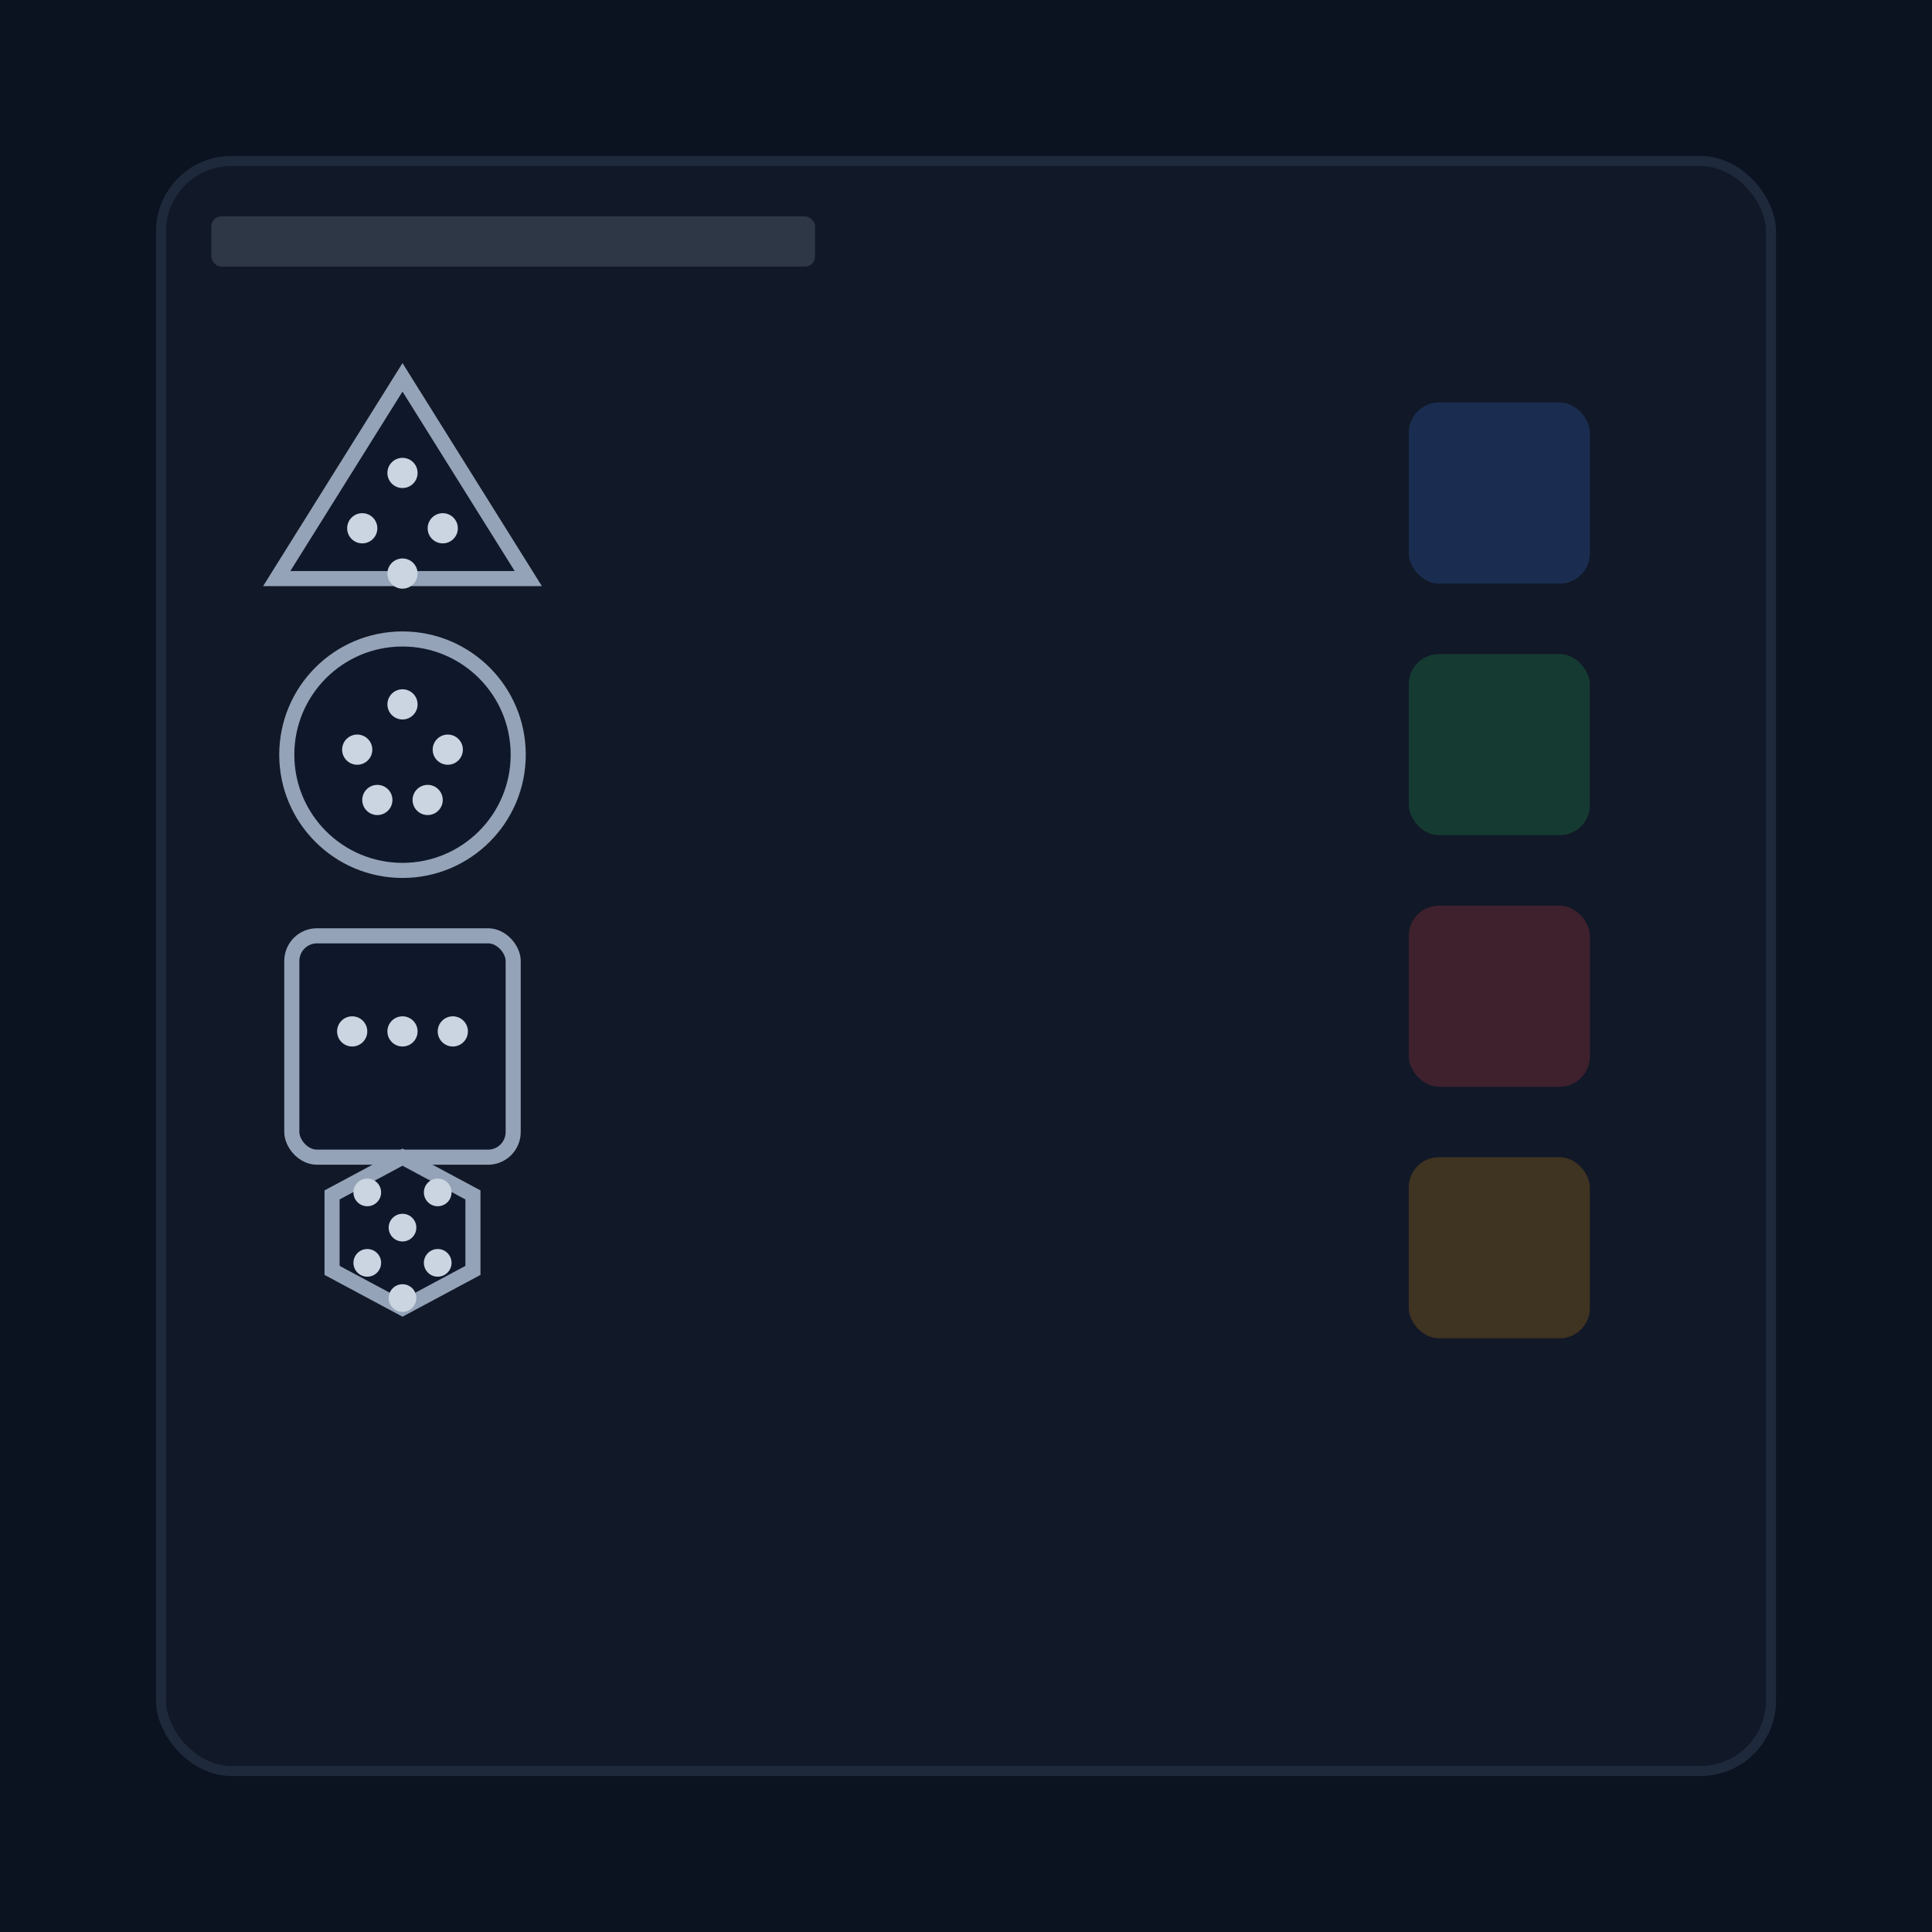 <svg xmlns="http://www.w3.org/2000/svg" width="768" height="768" viewBox="0 0 768 768">
  <defs>
    <style>
      .bg{fill:#0b1220}
      .panel{fill:#111827;stroke:#1e293b;stroke-width:4}
      .shape{fill:#0f172a;stroke:#94a3b8;stroke-width:6}
      .dot{fill:#cbd5e1}
      .hint{fill:#94a3b8;opacity:.22}
    </style>
  </defs>

  <!-- background + panel -->
  <rect class="bg" width="768" height="768"></rect>
  <rect class="panel" x="64" y="64" width="640" height="640" rx="28"></rect>

  <!-- (subtle legend hint, optional) ghost text with the rule -->
  <g transform="translate(84,92)">
    <rect class="hint" x="0" y="-6" width="240" height="20" rx="4" opacity=".08"></rect>
  </g>

  <!-- LEFT SHAPES (same positions as other keys) -->
  <!-- Triangle (maps to BLUE → 4 letters → 4 dots) -->
  <polygon class="shape" points="160,150 210,230 110,230"></polygon>
  <circle class="dot" cx="160" cy="188" r="6"></circle>
  <circle class="dot" cx="144" cy="210" r="6"></circle>
  <circle class="dot" cx="176" cy="210" r="6"></circle>
  <circle class="dot" cx="160" cy="228" r="6"></circle>

  <!-- Circle (maps to GREEN → 5 letters → 5 dots) -->
  <circle class="shape" cx="160" cy="300" r="46"></circle>
  <circle class="dot" cx="160" cy="280" r="6"></circle>
  <circle class="dot" cx="142" cy="298" r="6"></circle>
  <circle class="dot" cx="178" cy="298" r="6"></circle>
  <circle class="dot" cx="150" cy="318" r="6"></circle>
  <circle class="dot" cx="170" cy="318" r="6"></circle>

  <!-- Square (maps to RED → 3 letters → 3 dots) -->
  <rect class="shape" x="116" y="372" width="88" height="88" rx="10"></rect>
  <circle class="dot" cx="140" cy="410" r="6"></circle>
  <circle class="dot" cx="160" cy="410" r="6"></circle>
  <circle class="dot" cx="180" cy="410" r="6"></circle>

  <!-- Hexagon (maps to YELLOW → 6 letters → 6 dots) -->
  <polygon class="shape" points="160,520 188,505 188,475 160,460 132,475 132,505"></polygon>
  <circle class="dot" cx="146" cy="474" r="5.5"></circle>
  <circle class="dot" cx="174" cy="474" r="5.5"></circle>
  <circle class="dot" cx="160" cy="488" r="5.5"></circle>
  <circle class="dot" cx="146" cy="502" r="5.5"></circle>
  <circle class="dot" cx="174" cy="502" r="5.5"></circle>
  <circle class="dot" cx="160" cy="516" r="5.5"></circle>

  <!-- (Optional) right-side abstract color swatches (very subtle) -->
  <g transform="translate(560,160)" opacity=".2">
    <rect x="0" y="0" width="72" height="72" rx="12" fill="#3b82f6"></rect> <!-- blue -->
    <rect x="0" y="100" width="72" height="72" rx="12" fill="#22c55e"></rect> <!-- green -->
    <rect x="0" y="200" width="72" height="72" rx="12" fill="#ef4444"></rect> <!-- red -->
    <rect x="0" y="300" width="72" height="72" rx="12" fill="#f59e0b"></rect> <!-- yellow -->
  </g>
</svg>
